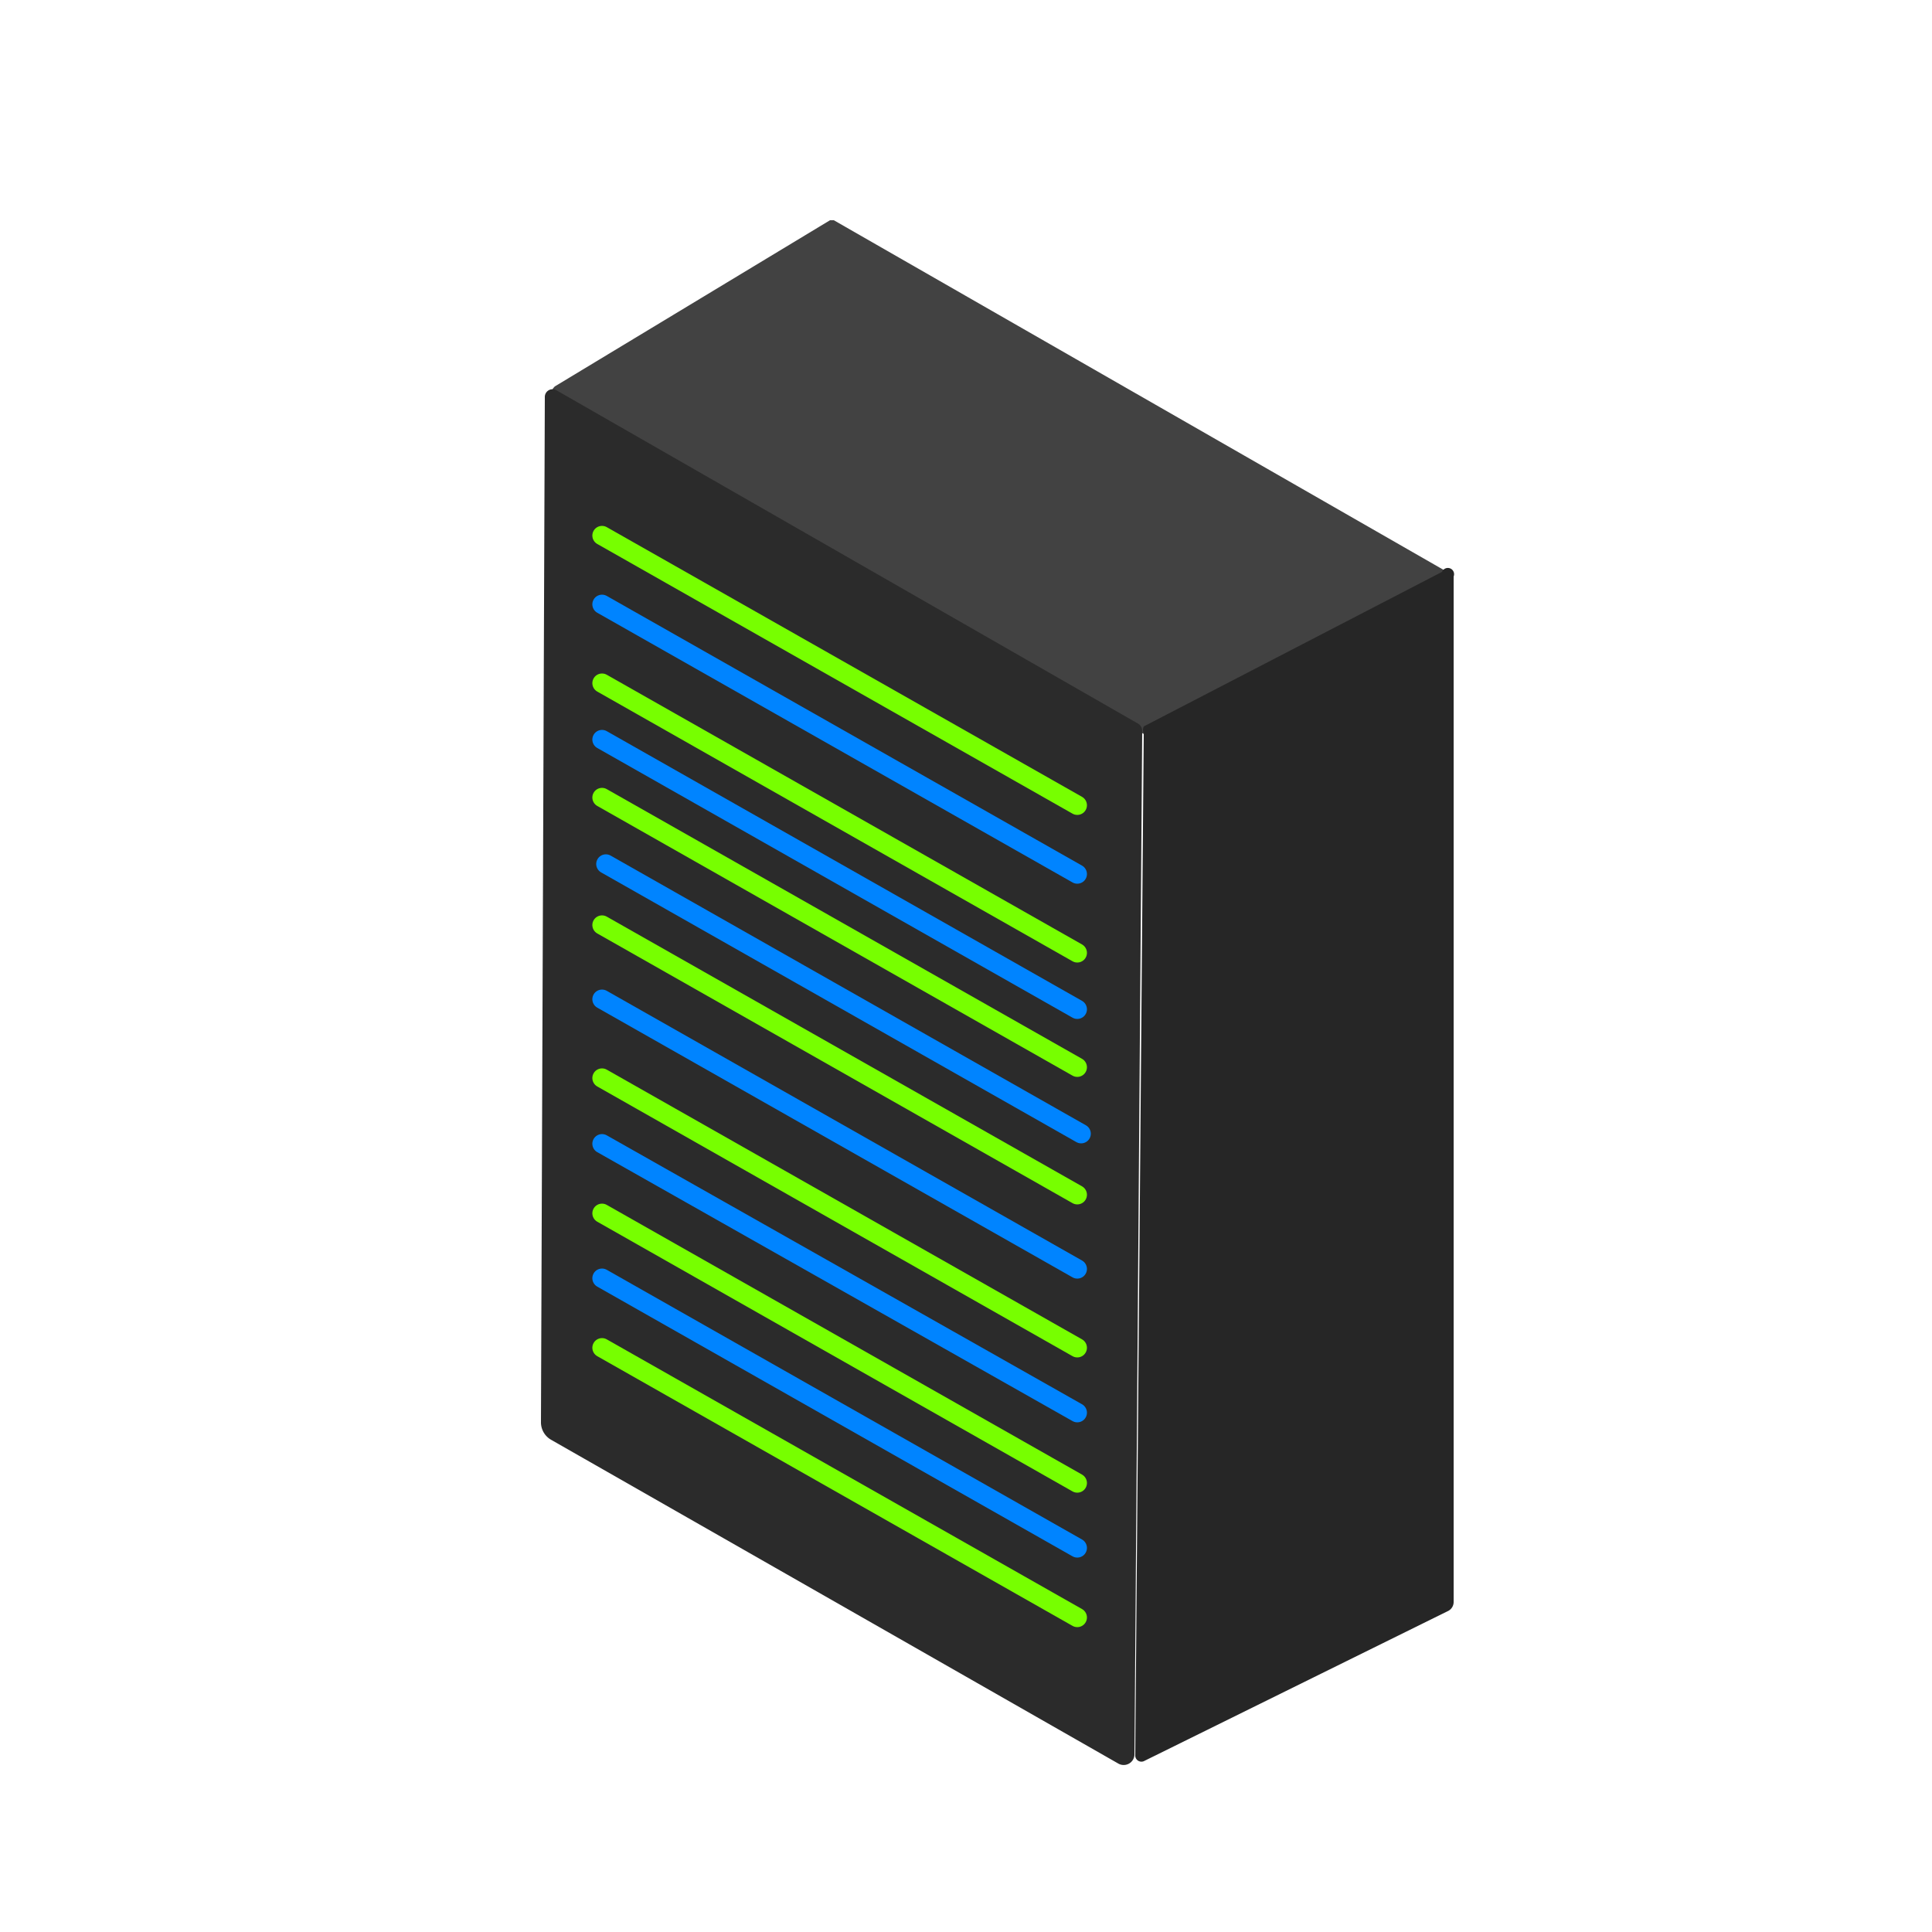<svg xmlns="http://www.w3.org/2000/svg" width="25" height="25" viewBox="0 0 25 25"><g id="Server_copy" data-name="Server copy"><path d="M10.74,2.85,7.18,5s-.08.07,0,.09l7.71,4.46s0-.08,0-.09l3.85-2s0-.06-.05-.08L10.79,2.85A0,0,0,0,0,10.74,2.85Z" style="fill:#424242"/><path d="M18.81,7.46V20.73a.13.13,0,0,1-.08.12L14.8,22.79a.08.08,0,0,1-.11-.07L14.8,9.49a.11.11,0,0,1,0-.09l3.86-2A.06.06,0,0,1,18.81,7.46Z" style="fill:#262626"/><path d="M7.05,5.14,7,18.4a.26.26,0,0,0,.13.23l7.34,4.19a.14.14,0,0,0,.21-.11l.1-13.25a.11.11,0,0,0-.06-.1L7.2,5.05A.1.1,0,0,0,7.05,5.14Z" style="fill:#2b2b2b"/><line x1="7.79" y1="6.93" x2="13.94" y2="10.42" style="fill:#424242;stroke:#7f0;stroke-linecap:round;stroke-linejoin:round;stroke-width:0.25px"/><line x1="7.79" y1="8.84" x2="13.94" y2="12.33" style="fill:#424242;stroke:#7f0;stroke-linecap:round;stroke-linejoin:round;stroke-width:0.25px"/><line x1="7.79" y1="10.32" x2="13.94" y2="13.81" style="fill:#424242;stroke:#7f0;stroke-linecap:round;stroke-linejoin:round;stroke-width:0.25px"/><line x1="7.79" y1="11.97" x2="13.94" y2="15.46" style="fill:#424242;stroke:#7f0;stroke-linecap:round;stroke-linejoin:round;stroke-width:0.25px"/><line x1="7.79" y1="13.95" x2="13.94" y2="17.44" style="fill:#424242;stroke:#7f0;stroke-linecap:round;stroke-linejoin:round;stroke-width:0.25px"/><line x1="7.79" y1="15.7" x2="13.94" y2="19.19" style="fill:#424242;stroke:#7f0;stroke-linecap:round;stroke-linejoin:round;stroke-width:0.25px"/><line x1="7.79" y1="17.44" x2="13.94" y2="20.93" style="fill:#424242;stroke:#7f0;stroke-linecap:round;stroke-linejoin:round;stroke-width:0.25px"/><line x1="7.79" y1="7.82" x2="13.94" y2="11.31" style="fill:#424242;stroke:#0084ff;stroke-linecap:round;stroke-linejoin:round;stroke-width:0.25px"/><line x1="7.79" y1="9.57" x2="13.94" y2="13.06" style="fill:#424242;stroke:#0084ff;stroke-linecap:round;stroke-linejoin:round;stroke-width:0.25px"/><line x1="7.84" y1="11.18" x2="13.99" y2="14.67" style="fill:#424242;stroke:#0084ff;stroke-linecap:round;stroke-linejoin:round;stroke-width:0.25px"/><line x1="7.79" y1="12.93" x2="13.94" y2="16.42" style="fill:#424242;stroke:#0084ff;stroke-linecap:round;stroke-linejoin:round;stroke-width:0.25px"/><line x1="7.79" y1="14.8" x2="13.94" y2="18.28" style="fill:#424242;stroke:#0084ff;stroke-linecap:round;stroke-linejoin:round;stroke-width:0.25px"/><line x1="7.79" y1="16.54" x2="13.94" y2="20.03" style="fill:#424242;stroke:#0084ff;stroke-linecap:round;stroke-linejoin:round;stroke-width:0.25px"/></g></svg>